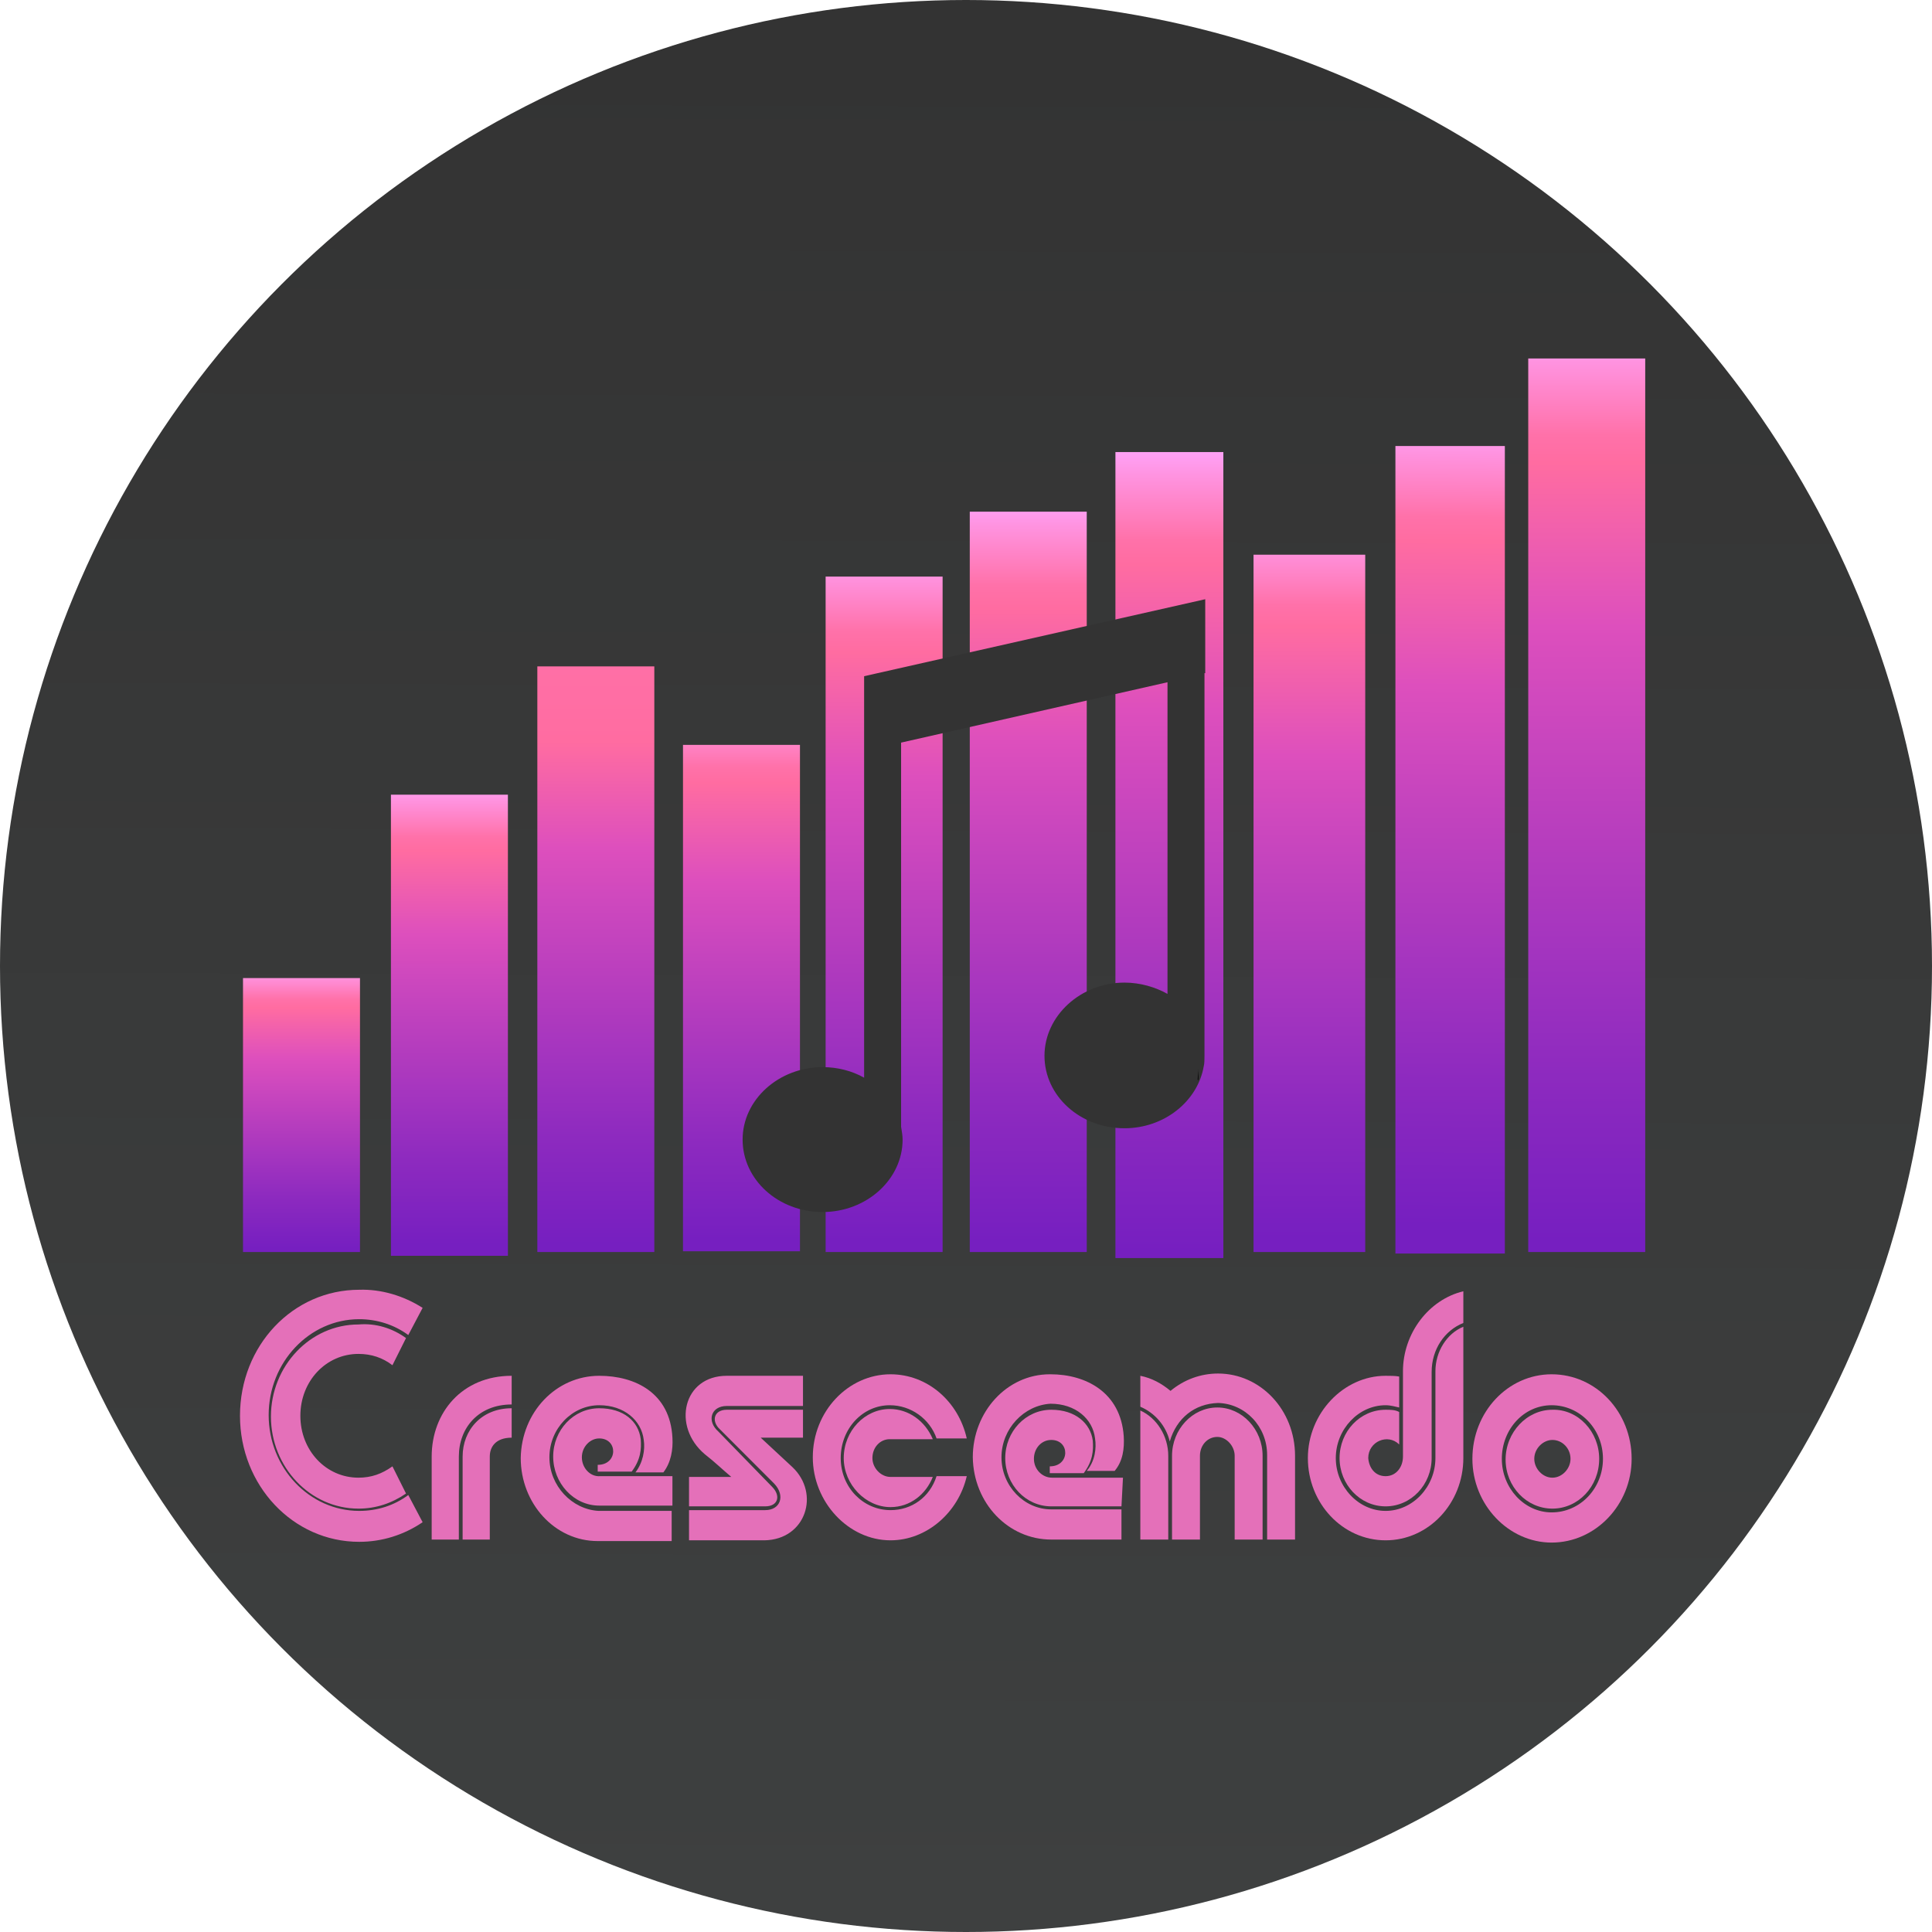 <?xml version="1.0" encoding="utf-8"?>
<!-- Generator: Adobe Illustrator 25.2.1, SVG Export Plug-In . SVG Version: 6.00 Build 0)  -->
<svg version="1.1" xmlns="http://www.w3.org/2000/svg" xmlns:xlink="http://www.w3.org/1999/xlink" x="0px" y="0px"
	 viewBox="0 0 256 256" style="enable-background:new 0 0 256 256;" xml:space="preserve">
<style type="text/css">
	.st0{fill:url(#SVGID_1_);}
	.st1{fill:url(#SVGID_2_);}
	.st2{fill:url(#SVGID_3_);}
	.st3{fill:url(#SVGID_4_);}
	.st4{fill:url(#SVGID_5_);}
	.st5{fill:url(#SVGID_6_);}
	.st6{fill:url(#SVGID_7_);}
	.st7{fill:url(#SVGID_8_);}
	.st8{fill:url(#SVGID_9_);}
	.st9{fill:url(#SVGID_10_);}
	.st10{fill:url(#SVGID_11_);}
	.st11{fill:#333333;}
	.st12{fill:#E470B9;}
</style>
<g id="Layer_2">
	<linearGradient id="SVGID_1_" gradientUnits="userSpaceOnUse" x1="127.57" y1="254.117" x2="128.421" y2="4.513">
		<stop  offset="0" style="stop-color:#3E4040"/>
		<stop  offset="1" style="stop-color:#333333"/>
	</linearGradient>
	<circle class="st0" cx="128" cy="128" r="128"/>
</g>
<g id="Layer_1">
	
		<linearGradient id="SVGID_2_" gradientUnits="userSpaceOnUse" x1="39.924" y1="315.603" x2="39.924" y2="278.149" gradientTransform="matrix(1 0 0 -1 0 443.5)">
		<stop  offset="0" style="stop-color:#FFA7FF"/>
		<stop  offset="4.000000e-02" style="stop-color:#FF93E0"/>
		<stop  offset="9.000000e-02" style="stop-color:#FF7EBE"/>
		<stop  offset="0.12" style="stop-color:#FF71A9"/>
		<stop  offset="0.15" style="stop-color:#FF6CA1"/>
		<stop  offset="0.33" style="stop-color:#DD4FBD"/>
		<stop  offset="0.46" style="stop-color:#C745BE"/>
		<stop  offset="0.82" style="stop-color:#8D2ABF"/>
		<stop  offset="1" style="stop-color:#761FC0"/>
	</linearGradient>
	<rect x="32.2" y="129.6" class="st1" width="15.5" height="36.3"/>
	
		<linearGradient id="SVGID_3_" gradientUnits="userSpaceOnUse" x1="59.541" y1="339.964" x2="59.541" y2="278.6" gradientTransform="matrix(1 0 0 -1 0 443.5)">
		<stop  offset="0" style="stop-color:#FFA7FF"/>
		<stop  offset="4.000000e-02" style="stop-color:#FF93E0"/>
		<stop  offset="9.000000e-02" style="stop-color:#FF7EBE"/>
		<stop  offset="0.12" style="stop-color:#FF71A9"/>
		<stop  offset="0.15" style="stop-color:#FF6CA1"/>
		<stop  offset="0.33" style="stop-color:#DD4FBD"/>
		<stop  offset="0.46" style="stop-color:#C745BE"/>
		<stop  offset="0.82" style="stop-color:#8D2ABF"/>
		<stop  offset="1" style="stop-color:#761FC0"/>
	</linearGradient>
	<rect x="51.8" y="105.3" class="st2" width="15.5" height="61.1"/>
	
		<linearGradient id="SVGID_4_" gradientUnits="userSpaceOnUse" x1="78.912" y1="356.931" x2="78.912" y2="278.624" gradientTransform="matrix(1 0 0 -1 0 443.5)">
		<stop  offset="0" style="stop-color:#FF70A7"/>
		<stop  offset="0.15" style="stop-color:#FF6CA1"/>
		<stop  offset="0.33" style="stop-color:#DD4FBD"/>
		<stop  offset="0.46" style="stop-color:#C745BE"/>
		<stop  offset="0.82" style="stop-color:#8D2ABF"/>
		<stop  offset="1" style="stop-color:#761FC0"/>
	</linearGradient>
	<rect x="71.2" y="88.3" class="st3" width="15.5" height="77.6"/>
	
		<linearGradient id="SVGID_5_" gradientUnits="userSpaceOnUse" x1="98.284" y1="350.405" x2="98.284" y2="279.269" gradientTransform="matrix(1 0 0 -1 0 443.5)">
		<stop  offset="0" style="stop-color:#FFA7FF"/>
		<stop  offset="4.000000e-02" style="stop-color:#FF93E0"/>
		<stop  offset="9.000000e-02" style="stop-color:#FF7EBE"/>
		<stop  offset="0.12" style="stop-color:#FF71A9"/>
		<stop  offset="0.15" style="stop-color:#FF6CA1"/>
		<stop  offset="0.33" style="stop-color:#DD4FBD"/>
		<stop  offset="0.46" style="stop-color:#C745BE"/>
		<stop  offset="0.82" style="stop-color:#8D2ABF"/>
		<stop  offset="1" style="stop-color:#761FC0"/>
	</linearGradient>
	<rect x="90.5" y="98.7" class="st4" width="15.5" height="67.1"/>
	
		<linearGradient id="SVGID_6_" gradientUnits="userSpaceOnUse" x1="117.101" y1="370.852" x2="117.101" y2="279.058" gradientTransform="matrix(1 0 0 -1 0 443.5)">
		<stop  offset="0" style="stop-color:#FFA7FF"/>
		<stop  offset="4.000000e-02" style="stop-color:#FF93E0"/>
		<stop  offset="9.000000e-02" style="stop-color:#FF7EBE"/>
		<stop  offset="0.12" style="stop-color:#FF71A9"/>
		<stop  offset="0.15" style="stop-color:#FF6CA1"/>
		<stop  offset="0.33" style="stop-color:#DD4FBD"/>
		<stop  offset="0.46" style="stop-color:#C745BE"/>
		<stop  offset="0.82" style="stop-color:#8D2ABF"/>
		<stop  offset="1" style="stop-color:#761FC0"/>
	</linearGradient>
	<rect x="109.4" y="76.4" class="st5" width="15.5" height="89.5"/>
	
		<linearGradient id="SVGID_7_" gradientUnits="userSpaceOnUse" x1="136.288" y1="377.812" x2="136.288" y2="278.944" gradientTransform="matrix(1 0 0 -1 0 443.5)">
		<stop  offset="0" style="stop-color:#FFA7FF"/>
		<stop  offset="4.000000e-02" style="stop-color:#FF93E0"/>
		<stop  offset="9.000000e-02" style="stop-color:#FF7EBE"/>
		<stop  offset="0.12" style="stop-color:#FF71A9"/>
		<stop  offset="0.15" style="stop-color:#FF6CA1"/>
		<stop  offset="0.33" style="stop-color:#DD4FBD"/>
		<stop  offset="0.46" style="stop-color:#C745BE"/>
		<stop  offset="0.82" style="stop-color:#8D2ABF"/>
		<stop  offset="1" style="stop-color:#761FC0"/>
	</linearGradient>
	<rect x="128.5" y="67.8" class="st6" width="15.5" height="98.1"/>
	
		<linearGradient id="SVGID_8_" gradientUnits="userSpaceOnUse" x1="155.014" y1="384.773" x2="155.014" y2="277.711" gradientTransform="matrix(1 0 0 -1 0 443.5)">
		<stop  offset="0" style="stop-color:#FFA7FF"/>
		<stop  offset="4.000000e-02" style="stop-color:#FF93E0"/>
		<stop  offset="9.000000e-02" style="stop-color:#FF7EBE"/>
		<stop  offset="0.12" style="stop-color:#FF71A9"/>
		<stop  offset="0.15" style="stop-color:#FF6CA1"/>
		<stop  offset="0.33" style="stop-color:#DD4FBD"/>
		<stop  offset="0.46" style="stop-color:#C745BE"/>
		<stop  offset="0.82" style="stop-color:#8D2ABF"/>
		<stop  offset="1" style="stop-color:#761FC0"/>
	</linearGradient>
	<rect x="147.8" y="59.9" class="st7" width="14.3" height="106.8"/>
	
		<linearGradient id="SVGID_9_" gradientUnits="userSpaceOnUse" x1="173.462" y1="374.767" x2="173.462" y2="279.494" gradientTransform="matrix(1 0 0 -1 0 443.5)">
		<stop  offset="0" style="stop-color:#FFA7FF"/>
		<stop  offset="4.000000e-02" style="stop-color:#FF93E0"/>
		<stop  offset="9.000000e-02" style="stop-color:#FF7EBE"/>
		<stop  offset="0.12" style="stop-color:#FF71A9"/>
		<stop  offset="0.15" style="stop-color:#FF6CA1"/>
		<stop  offset="0.33" style="stop-color:#DD4FBD"/>
		<stop  offset="0.46" style="stop-color:#C745BE"/>
		<stop  offset="0.82" style="stop-color:#8D2ABF"/>
		<stop  offset="1" style="stop-color:#761FC0"/>
	</linearGradient>
	<rect x="166.1" y="73.5" class="st8" width="14.8" height="92.4"/>
	
		<linearGradient id="SVGID_10_" gradientUnits="userSpaceOnUse" x1="192.591" y1="387.752" x2="191.72" y2="281.176" gradientTransform="matrix(1 0 0 -1 0 443.5)">
		<stop  offset="0" style="stop-color:#FFA7FF"/>
		<stop  offset="4.000000e-02" style="stop-color:#FF93E0"/>
		<stop  offset="9.000000e-02" style="stop-color:#FF7EBE"/>
		<stop  offset="0.12" style="stop-color:#FF71A9"/>
		<stop  offset="0.15" style="stop-color:#FF6CA1"/>
		<stop  offset="0.33" style="stop-color:#DD4FBD"/>
		<stop  offset="0.46" style="stop-color:#C745BE"/>
		<stop  offset="0.82" style="stop-color:#8D2ABF"/>
		<stop  offset="1" style="stop-color:#761FC0"/>
	</linearGradient>
	<rect x="184.9" y="59.1" class="st9" width="14.5" height="107"/>
	
		<linearGradient id="SVGID_11_" gradientUnits="userSpaceOnUse" x1="210.206" y1="400.434" x2="210.206" y2="279.06" gradientTransform="matrix(1 0 0 -1 0 443.5)">
		<stop  offset="0" style="stop-color:#FFA7FF"/>
		<stop  offset="4.000000e-02" style="stop-color:#FF93E0"/>
		<stop  offset="9.000000e-02" style="stop-color:#FF7EBE"/>
		<stop  offset="0.12" style="stop-color:#FF71A9"/>
		<stop  offset="0.15" style="stop-color:#FF6CA1"/>
		<stop  offset="0.33" style="stop-color:#DD4FBD"/>
		<stop  offset="0.46" style="stop-color:#C745BE"/>
		<stop  offset="0.82" style="stop-color:#8D2ABF"/>
		<stop  offset="1" style="stop-color:#761FC0"/>
	</linearGradient>
	<rect x="202.5" y="47.5" class="st10" width="15.5" height="118.4"/>
	<path class="st11" d="M159.7,79.4v9.8l-0.1,0v50.7c0,0.5,0,1-0.1,1.4c-0.8,4.6-5.2,8.2-10.5,8.2c-5.9,0-10.6-4.3-10.6-9.6
		s4.8-9.7,10.6-9.7c2.1,0,4.1,0.6,5.7,1.5V90.4l-35.3,8v50.9c0.1,0.6,0.2,1.2,0.2,1.7c0,5.3-4.8,9.6-10.6,9.6
		c-5.9,0-10.6-4.3-10.6-9.6c0-5.3,4.8-9.6,10.6-9.6c2,0,3.9,0.5,5.5,1.4V89.6L159.7,79.4z"/>
	<path d="M158.8,141.6v1.5h-0.1C158.7,142.6,158.8,142.1,158.8,141.6z"/>
	<path class="st12" d="M56,173.3l-1.9,3.6c-1.9-1.4-4.2-2.1-6.5-2.1c-6.6,0-12,5.7-12,12.7s5.4,12.7,12,12.7c2.4,0,4.6-0.7,6.5-2.1
		l1.9,3.6c-2.5,1.7-5.4,2.6-8.4,2.6c-8.8,0-15.8-7.5-15.8-16.7c0-9.3,7-16.7,15.8-16.7C50.5,170.8,53.5,171.7,56,173.3z M53.8,177.3
		l-1.8,3.6c-1.3-1-2.8-1.5-4.5-1.5c-4.3,0-7.7,3.6-7.7,8.2s3.4,8.2,7.7,8.2c1.7,0,3.1-0.5,4.5-1.5l1.8,3.6c-1.9,1.3-4,2-6.3,2
		c-6.4,0-11.6-5.5-11.6-12.2c0-6.7,5.2-12.2,11.6-12.2C49.8,175.3,52,176,53.8,177.3L53.8,177.3z"/>
	<path class="st12" d="M60.8,204h-3.6v-11c0-5.8,4-10.7,10.6-10.7v3.8c-4.4,0-7,3.1-7,6.9V204z M67.8,190.5v-3.9
		c-4,0-6.5,2.9-6.5,6.4v11h3.6v-11C64.9,191.7,65.7,190.5,67.8,190.5z"/>
	<path class="st12" d="M96.3,186.3h10.1v-4H96.3c-5.8,0-7.3,6.7-2.9,10.4c1.4,1.1,2.2,1.9,3.5,3l-5.6,0v3.9l10.1,0
		c1.7,0,2.1-1.4,0.9-2.6l-7.1-7.3C93.6,188.3,94.2,186.3,96.3,186.3z M77.1,193.1c0-1.4,1.1-2.5,2.3-2.5c2.5,0,2.5,3.5-0.2,3.5v0.9
		h4.5c1.2-1.6,1.3-3,1.2-4.3c-0.3-2.4-2.3-4.1-5.5-4.1c-3.4,0-6.1,2.9-6.1,6.4s2.7,6.5,6.1,6.5c1.9,0,3.9,0,9.7,0v-3.9l-9.6,0
		C78.2,195.7,77.1,194.5,77.1,193.1z M105,194.4l-4.2-3.9h5.6v-3.7H96.3c-1.7,0-2.1,1.5-0.9,2.6l7.2,7.2c1.5,1.6,0.8,3.5-1.2,3.5
		l-10.1,0v4h10C106.8,204,108.7,197.9,105,194.4z M72.8,193.1c0-3.8,3-6.9,6.6-6.9c3.3,0,5.6,2,5.9,4.6c0.2,1.3-0.1,3-1.1,4.3l3.7,0
		c1-1.3,1.3-3,1.2-4.6c-0.3-5.9-4.9-8.2-9.7-8.2c-5.7,0-10.3,4.8-10.4,10.9c0,6,4.5,11,10.2,11c0,0,0.1,0,0.1,0h9.7v-4l-9.7,0
		C75.8,200,72.8,196.9,72.8,193.1L72.8,193.1z"/>
	<path class="st12" d="M117.9,186.2c-3.6,0-6.5,3.1-6.5,7c0,3.9,3,6.9,6.6,6.9c2.8,0,5.2-1.7,6.1-4.5h4c-1.1,4.8-5.3,8.5-10.1,8.5
		c-5.6,0-10.3-5.1-10.3-11c0-6.1,4.7-11,10.3-11c4.9,0,9,3.6,10.1,8.5h-4C123.2,188,120.7,186.2,117.9,186.2z M118,199.7
		c-3.3,0-6.2-3-6.2-6.5c0-3.6,2.8-6.5,6.1-6.5c2.5,0,4.7,1.6,5.7,4h-5.7c-1.3,0-2.3,1.1-2.3,2.5c0,1.3,1.1,2.5,2.4,2.5h5.6
		C122.7,198,120.6,199.7,118,199.7L118,199.7z"/>
	<path class="st12" d="M132.7,193.1c0,3.8,3,6.9,6.6,6.9h9.3v4h-9.3c-5.7,0-10.3-4.8-10.4-10.9c0-6,4.5-11,10.2-11c0,0,0.1,0,0.1,0
		c4.7,0,9.3,2.4,9.7,8.2c0.1,1.6-0.1,3.3-1.2,4.6l-3.7,0c1.1-1.3,1.3-3,1.1-4.3c-0.3-2.6-2.6-4.6-5.9-4.6
		C135.7,186.2,132.7,189.3,132.7,193.1z M148.6,199.6c-3.1,0-6.2,0-9.3,0c-3.4,0-6.1-2.9-6.1-6.4s2.7-6.4,6.1-6.4
		c3.2,0,5.2,1.8,5.5,4.1c0.1,1.3,0,2.7-1.2,4.3h-4.5v-0.9c2.7,0,2.7-3.5,0.2-3.5c-1.3,0-2.3,1.1-2.3,2.5c0,1.4,1.1,2.5,2.4,2.5
		c0,0,0,0,0.1,0h9.3L148.6,199.6z"/>
	<path class="st12" d="M155,191c-0.5-2.1-2-3.8-3.9-4.6v-4.1c1.5,0.3,2.8,1,4,2c1.8-1.5,4-2.3,6.3-2.3c5.6,0,10.2,4.8,10.2,10.9V204
		h-3.7v-11.2c0-3.8-2.9-6.8-6.5-6.9C158.3,186,155.9,187.9,155,191z M151.1,204h3.7v-11.1c0-2.6-1.5-5-3.7-6V204z M163.6,192.9V204
		h3.7v-11.1c0-3.5-2.7-6.4-6-6.4s-6,2.9-6,6.4V204h3.7v-11.1c0-1.4,1-2.5,2.3-2.5C162.5,190.4,163.6,191.6,163.6,192.9L163.6,192.9z
		"/>
	<path class="st12" d="M185.4,182.4v4.1c-0.5-0.1-1.1-0.3-1.8-0.3c-3.6,0-6.6,3.2-6.6,7c0,3.8,3,7,6.6,7c3.6,0,6.6-3.2,6.6-7v-11.5
		c0-2.6,1.5-5,3.7-5.9v17.4c0,6-4.6,10.9-10.3,10.9c0,0,0,0,0,0c-5.7,0-10.3-4.9-10.3-10.9c0-5.9,4.7-10.9,10.3-10.9
		C184.2,182.3,184.9,182.3,185.4,182.4z M189.7,193.2c0,3.5-2.7,6.4-6.1,6.4c-3.4,0-6.1-2.9-6.1-6.4c0-3.5,2.7-6.4,6.1-6.4
		c0.6,0,1.3,0,1.8,0.3v4.3c-1.5-1.5-4.1-0.4-4.1,1.8c0.1,1.3,0.9,2.4,2.3,2.4c1.4,0,2.3-1.2,2.3-2.6v-11.3c0-5,3.4-9.5,8-10.6v4.2
		c-2.5,1-4.2,3.5-4.2,6.5L189.7,193.2z"/>
	<path class="st12" d="M216.2,193.3c0,6.1-4.8,11.1-10.6,11.1c-5.7,0-10.5-5-10.5-11.1c0-6.2,4.7-11.2,10.5-11.2
		C211.5,182.1,216.2,187.1,216.2,193.3z M212.4,193.3c0-4-3.1-7.1-6.8-7.1c-3.7,0-6.6,3.2-6.6,7.1c0,3.9,3,7.1,6.6,7.1
		C209.4,200.4,212.4,197.2,212.4,193.3L212.4,193.3z M211.9,193.3c0,3.7-2.8,6.6-6.2,6.6c-3.4,0-6.2-2.9-6.2-6.5c0,0,0,0,0,0
		c0-3.6,2.8-6.6,6.2-6.6C209.1,186.7,211.9,189.7,211.9,193.3z M208.1,193.3c0-1.4-1.1-2.5-2.4-2.5c-1.2,0-2.4,1.1-2.4,2.5
		c0,1.3,1.1,2.5,2.4,2.5C207,195.8,208.1,194.6,208.1,193.3L208.1,193.3z"/>
</g>
</svg>
